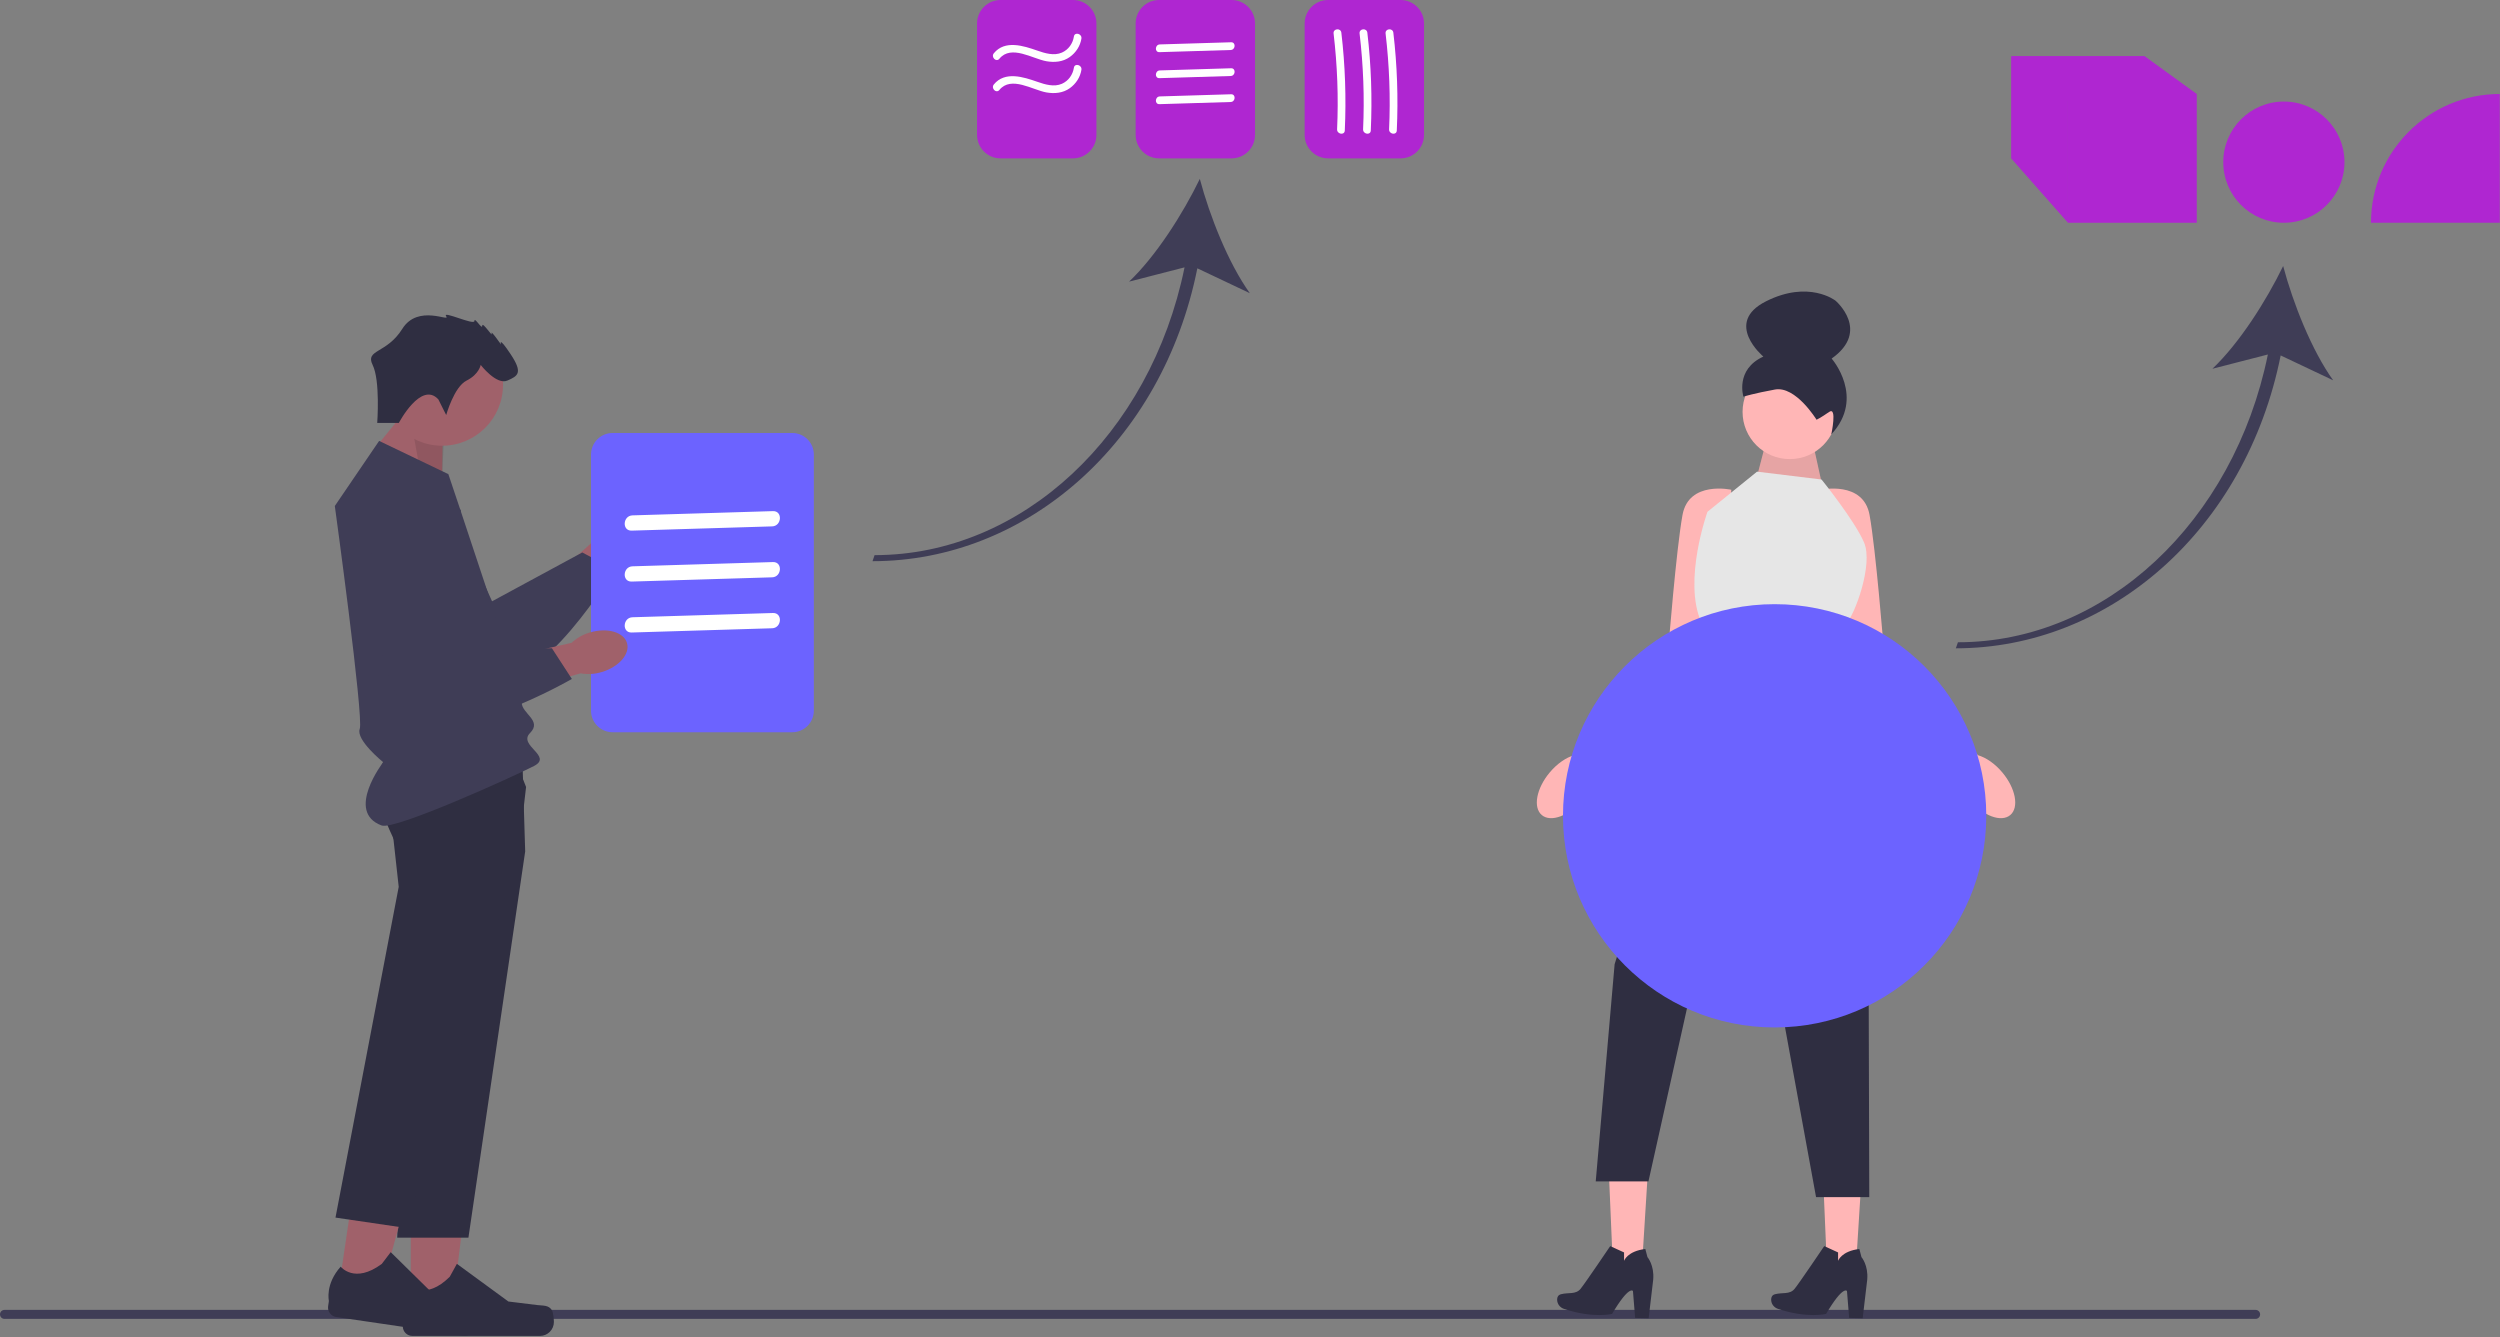 <svg width="660" height="353" viewBox="0 0 660 353" fill="none" xmlns="http://www.w3.org/2000/svg">
<rect x="0" y="0" width="660" height="353" fill="#808080" stroke="none"/>
<g clip-path="url(#clip0_2_151)">
<path d="M283.262 41.811H264.134C260.719 41.811 257.941 39.032 257.941 35.618V6.193C257.941 2.778 260.719 0 264.134 0H283.262C286.677 0 289.455 2.778 289.455 6.193V35.618C289.455 39.032 286.677 41.811 283.262 41.811Z" fill="#AF26D1"/>
<path d="M325.133 41.811H306.003C302.589 41.811 299.81 39.032 299.81 35.618V6.193C299.81 2.778 302.589 0 306.003 0H325.133C328.547 0 331.325 2.778 331.325 6.193V35.618C331.325 39.032 328.547 41.811 325.133 41.811Z" fill="#AF26D1"/>
<path d="M369.748 41.811H350.619C347.204 41.811 344.426 39.032 344.426 35.618V6.193C344.426 2.778 347.204 0 350.619 0H369.748C373.162 0 375.941 2.778 375.941 6.193V35.618C375.941 39.032 373.162 41.811 369.748 41.811Z" fill="#AF26D1"/>
<path d="M160.486 137.305C163.801 133.931 168.229 132.907 170.375 135.017C172.521 137.127 171.574 141.571 168.258 144.945C166.951 146.311 165.337 147.345 163.549 147.959L149.324 162.074L142.843 155.258L157.554 142.066C158.137 140.267 159.143 138.635 160.486 137.305Z" fill="#A0616A"/>
<path d="M114.992 125.653L129.907 158.741L153.724 145.849L162.248 150.373C162.248 150.373 142.778 182.922 129.447 179.217C116.116 175.512 92.444 141.914 96.709 131.545C100.974 121.175 114.992 125.653 114.992 125.653Z" fill="#3F3D56"/>
<path d="M530.941 14.81H566.148L579.941 24.811L543.98 26.811L530.941 14.81Z" fill="#AF26D1"/>
<path d="M0 346.999C0 347.659 0.53 348.189 1.19 348.189H595.48C596.14 348.189 596.67 347.659 596.67 346.999C596.67 346.339 596.14 345.809 595.48 345.809H1.19C0.53 345.809 0 346.339 0 346.999Z" fill="#3F3D56"/>
<path d="M602.099 93.837L615.954 100.401C610.271 92.47 605.374 80.084 602.753 70.228C598.314 79.409 591.159 90.642 584.076 97.353L598.719 93.585C589.696 137.809 555.757 169.557 516.892 169.557L516.342 171.154C556.937 171.154 592.885 139.846 602.099 93.837Z" fill="#3F3D56"/>
<path d="M316.099 70.837L329.954 77.401C324.271 69.47 319.374 57.084 316.753 47.227C312.314 56.409 305.159 67.642 298.076 74.353L312.72 70.585C303.696 114.809 269.757 146.557 230.892 146.557L230.342 148.154C270.937 148.154 306.885 116.846 316.099 70.837Z" fill="#3F3D56"/>
<path d="M528.612 203.919C526.646 201.577 524.291 199.985 522.176 199.372L497.303 171.255C497.303 171.255 495.226 145.081 493.564 135.941C491.902 126.801 480.685 129.294 480.685 129.294L481.931 155.468L488.994 183.719L518.099 208.429C518.607 209.355 519.23 210.28 519.977 211.169C523.518 215.387 528.321 217.183 530.706 215.18C533.09 213.178 532.153 208.136 528.612 203.919Z" fill="#FFB6B6"/>
<path d="M409.133 203.919C411.1 201.577 413.455 199.985 415.57 199.372L440.443 171.255C440.443 171.255 442.52 145.081 444.182 135.941C445.844 126.801 457.061 129.294 457.061 129.294L455.815 155.468L448.752 183.719L419.647 208.429C419.138 209.355 418.515 210.28 417.769 211.169C414.228 215.387 409.425 217.183 407.04 215.18C404.655 213.178 405.593 208.136 409.133 203.919Z" fill="#FFB6B6"/>
<path d="M463.859 125.762L466.744 114.67L477.984 114.13L481.347 129.42L463.859 125.762Z" fill="#FFB6B6"/>
<path opacity="0.1" d="M463.859 125.762L466.744 114.67L477.984 114.13L481.347 129.42L463.859 125.762Z" fill="black"/>
<path d="M435.156 307.482L424.628 306.88L426.009 339.189L433.143 339.597L435.156 307.482Z" fill="#FFB6B6"/>
<path d="M425.097 328.974L428.753 330.641L428.748 332.857C428.748 332.857 429.63 330.293 434.364 329.733L434.929 331.882C434.929 331.882 436.765 333.989 436.45 337.801L435.245 348.009L431.675 347.926L431.098 340.823C431.098 340.823 430.115 339.211 425.585 346.871C425.585 346.871 420.594 348.128 412.867 345.537C411.805 345.181 411.067 344.189 411.081 343.069C411.088 342.451 411.33 341.88 412.105 341.675C414.078 341.153 416.005 341.815 417.279 340.24C418.553 338.665 425.097 328.974 425.097 328.974Z" fill="#2F2E41"/>
<path d="M491.658 307.482L481.13 306.88L482.511 339.189L489.645 339.597L491.658 307.482Z" fill="#FFB6B6"/>
<path d="M481.599 328.974L485.255 330.641L485.25 332.857C485.25 332.857 486.132 330.293 490.866 329.733L491.431 331.882C491.431 331.882 493.267 333.989 492.952 337.801L491.747 348.009L488.177 347.926L487.6 340.823C487.6 340.823 486.617 339.211 482.087 346.871C482.087 346.871 477.097 348.128 469.369 345.537C468.307 345.181 467.569 344.189 467.583 343.069C467.591 342.451 467.832 341.88 468.607 341.675C470.58 341.153 472.507 341.815 473.781 340.24C475.056 338.665 481.599 328.974 481.599 328.974Z" fill="#2F2E41"/>
<path d="M472.501 121.203C479.384 121.203 484.965 115.622 484.965 108.739C484.965 101.855 479.384 96.275 472.501 96.275C465.617 96.275 460.037 101.855 460.037 108.739C460.037 115.622 465.617 121.203 472.501 121.203Z" fill="#FFB6B6"/>
<path d="M479.569 110.811C479.569 110.811 474.089 101.844 468.603 102.834C463.118 103.824 460.259 104.717 460.259 104.717C460.259 104.717 458.025 97.568 465.524 94.138C465.524 94.138 454.911 85.253 466.222 79.55C477.534 73.847 484.572 79.374 484.572 79.374C484.572 79.374 493.934 87.314 483.554 94.662C483.554 94.662 492.538 104.895 483.464 114.67C483.464 114.67 485.066 107.227 482.887 108.753C480.708 110.279 479.569 110.811 479.569 110.811Z" fill="#2F2E41"/>
<path d="M480.892 126.593L463.859 124.516L450.772 135.11C450.772 135.11 444.263 153.245 449.11 164.192C449.226 164.455 449.318 182.68 449.318 182.68H485.508C485.508 182.68 485.473 170.275 486.856 165.782C487.053 165.14 487.28 164.66 487.54 164.4C489.617 162.323 494.602 149.028 492.11 143.212C489.617 137.395 480.892 126.593 480.892 126.593Z" fill="#E6E6E6"/>
<path d="M449.11 181.849L426.26 254.554L421.274 311.887H435.192L447.033 258.709L463.339 227.926L479.438 316.042H493.487L493.148 196.806L485.479 181.849H449.11Z" fill="#2F2E41"/>
<path d="M468.502 271.249C499.361 271.249 524.376 246.233 524.376 215.374C524.376 184.516 499.361 159.5 468.502 159.5C437.644 159.5 412.628 184.516 412.628 215.374C412.628 246.233 437.644 271.249 468.502 271.249Z" fill="#6C63FF"/>
<path d="M108.452 346.169L119.328 346.168L124.501 304.22L108.45 304.221L108.452 346.169Z" fill="#A0616A"/>
<path d="M145.713 345.923C146.051 346.493 146.23 348.334 146.23 348.997C146.23 351.036 144.577 352.688 142.539 352.688H108.859C107.468 352.688 106.341 351.561 106.341 350.17V348.768C106.341 348.768 104.675 344.554 108.105 339.359C108.105 339.359 112.368 343.426 118.739 337.056L120.617 333.653L134.216 343.598L141.753 344.526C143.402 344.729 144.864 344.494 145.713 345.923Z" fill="#2F2E41"/>
<path d="M116.682 127.776L116.902 113.108L107.856 107.469L98.02 119.501L116.682 127.776Z" fill="#A0616A"/>
<path opacity="0.1" d="M116.682 127.776L117.267 113.474L107.856 107.469L111.054 125.17L116.682 127.776Z" fill="black"/>
<path d="M116.71 117.673C125.594 117.673 132.797 110.47 132.797 101.586C132.797 92.701 125.594 85.499 116.71 85.499C107.825 85.499 100.623 92.701 100.623 101.586C100.623 110.47 107.825 117.673 116.71 117.673Z" fill="#A0616A"/>
<path d="M138.649 224.77L123.663 326.747H104.862L107.362 268.536L108.678 237.929L104.862 223.36C104.862 223.36 103.122 220.121 101.656 216.196C100.004 211.766 98.699 206.455 100.637 203.937C101.349 203.008 103.202 202.321 105.721 201.809C107.26 201.495 109.051 201.25 110.984 201.06C122.103 199.96 137.918 200.647 137.918 200.647L138.32 213.915L138.543 221.324L138.649 224.77Z" fill="#2F2E41"/>
<path d="M89.295 341.182L100.055 342.763L111.275 302.013L95.395 299.68L89.295 341.182Z" fill="#A0616A"/>
<path d="M126.195 346.358C126.447 346.971 126.356 348.818 126.26 349.474C125.963 351.491 124.088 352.886 122.071 352.589L88.749 347.69C87.373 347.488 86.422 346.209 86.624 344.833L86.828 343.446C86.828 343.446 85.793 339.034 89.942 334.394C89.942 334.394 93.569 339.038 100.798 333.662L103.151 330.568L115.159 342.385L122.481 344.4C124.083 344.84 125.564 344.821 126.195 346.358Z" fill="#2F2E41"/>
<path d="M138.885 207.764L136.83 225.465L125.62 262.767L107.168 324.178L88.568 321.445L105.261 234.127L103.608 219.154C103.608 219.154 103.07 217.666 102.453 215.487C101.228 211.176 99.692 204.157 101.382 200.576C101.61 200.089 101.897 199.667 102.251 199.325C102.916 198.68 104.267 198.289 106.077 198.081C113.642 197.226 129.223 199.672 136.156 200.872L138.885 207.764Z" fill="#2F2E41"/>
<path d="M100.088 116.398L118.364 125.17C118.364 125.17 137.736 182.554 137.736 185.479C137.736 188.403 143.218 190.23 139.929 193.52C136.639 196.809 146.051 199.595 140.98 202.223C135.908 204.85 104.27 219.223 100.752 217.927C91.049 214.352 101.163 201.217 101.163 201.217C101.163 201.217 93.875 195.347 94.971 192.423C96.068 189.499 88.392 133.577 88.392 133.577L100.088 116.398Z" fill="#3F3D56"/>
<path d="M115.727 105.439L117.797 109.577C117.797 109.577 119.866 102.128 123.176 100.473C126.487 98.817 126.901 96.335 126.901 96.335C126.901 96.335 131.039 101.714 133.936 100.473C136.832 99.231 138.074 98.404 134.763 93.438C131.453 88.472 132.28 90.955 132.28 90.955C132.28 90.955 129.384 86.817 129.797 88.058C130.211 89.299 127.314 84.747 127.314 85.989C127.314 87.23 125.245 83.506 125.245 84.747C125.245 85.989 116.555 81.851 117.797 83.506C119.038 85.161 110.348 80.195 106.209 86.817C102.071 93.438 96.333 92.213 98.374 96.343C100.416 100.473 99.588 111.646 99.588 111.646H105.295C105.295 111.646 111.175 100.473 115.727 105.439Z" fill="#2F2E41"/>
<path d="M579.941 24.811H545.941V58.81H579.941V24.811Z" fill="#AF26D1"/>
<path d="M659.941 24.811L659.941 58.81H625.941C625.941 40.045 641.176 24.811 659.941 24.811Z" fill="#AF26D1"/>
<path d="M602.941 58.81C611.777 58.81 618.941 51.647 618.941 42.81C618.941 33.974 611.777 26.811 602.941 26.811C594.104 26.811 586.941 33.974 586.941 42.81C586.941 51.647 594.104 58.81 602.941 58.81Z" fill="#AF26D1"/>
<path d="M545.941 24.811L530.941 14.81V41.81L545.941 58.81" fill="#AF26D1"/>
<path d="M306.085 13.769L324.895 13.201C326.201 13.161 326.326 11.118 325.008 11.158L306.199 11.726C304.892 11.766 304.767 13.809 306.085 13.769Z" fill="white"/>
<path d="M306.085 20.633L324.895 20.064C326.201 20.025 326.326 17.982 325.008 18.021L306.199 18.59C304.892 18.629 304.767 20.673 306.085 20.633Z" fill="white"/>
<path d="M306.085 27.497L324.895 26.928C326.201 26.889 326.326 24.846 325.008 24.885L306.199 25.454C304.892 25.494 304.767 27.537 306.085 27.497Z" fill="white"/>
<path d="M263.836 15.509C266.953 11.713 272.593 15.523 276.261 16.166C278.407 16.542 280.622 16.344 282.433 15.043C284.037 13.891 285.189 12.158 285.493 10.194C285.694 8.898 283.71 8.339 283.507 9.647C283.221 11.493 282.082 13.111 280.351 13.878C278.261 14.804 275.863 14.058 273.83 13.351C270.205 12.089 265.308 10.487 262.38 14.053C261.545 15.07 262.994 16.535 263.836 15.509Z" fill="white"/>
<path d="M263.836 23.746C266.953 19.95 272.593 23.759 276.261 24.403C278.407 24.779 280.622 24.58 282.433 23.279C284.037 22.128 285.189 20.394 285.493 18.431C285.694 17.134 283.71 16.576 283.507 17.883C283.221 19.73 282.082 21.347 280.351 22.115C278.261 23.041 275.863 22.295 273.83 21.587C270.205 20.325 265.308 18.723 262.38 22.29C261.545 23.306 262.994 24.771 263.836 23.746Z" fill="white"/>
<path d="M209.161 193.311H161.72C158.581 193.311 156.027 190.757 156.027 187.617V120.004C156.027 116.864 158.581 114.311 161.72 114.311H209.161C212.301 114.311 214.854 116.864 214.854 120.004V187.617C214.854 190.757 212.301 193.311 209.161 193.311Z" fill="#6C63FF"/>
<path d="M352.067 8.841C353.058 17.23 353.38 25.693 352.994 34.133C352.934 35.44 354.965 35.789 355.026 34.465C355.42 25.839 355.128 17.198 354.115 8.622C353.96 7.308 351.911 7.52 352.067 8.841Z" fill="white"/>
<path d="M358.931 8.841C359.922 17.23 360.244 25.693 359.857 34.133C359.798 35.44 361.829 35.789 361.889 34.465C362.284 25.839 361.992 17.198 360.979 8.622C360.823 7.308 358.775 7.52 358.931 8.841Z" fill="white"/>
<path d="M365.795 8.841C366.786 17.23 367.108 25.693 366.721 34.133C366.662 35.44 368.693 35.789 368.753 34.465C369.148 25.839 368.856 17.198 367.843 8.622C367.687 7.308 365.639 7.52 365.795 8.841Z" fill="white"/>
<path d="M155.775 166.962C160.311 165.622 164.679 166.876 165.531 169.763C166.383 172.65 163.397 176.075 158.86 177.415C157.055 177.975 155.142 178.095 153.281 177.764L133.992 183.199L131.635 174.092L150.9 169.701C152.283 168.412 153.955 167.473 155.775 166.962Z" fill="#A0616A"/>
<path d="M121.658 134.69L118.634 170.858L145.715 171.149L150.971 179.242C150.971 179.242 118.148 198.247 108.292 188.536C98.436 178.825 94.051 137.96 102.813 130.965C111.576 123.971 121.658 134.69 121.658 134.69Z" fill="#3F3D56"/>
<path d="M166.755 140.086L203.841 138.965C206.417 138.887 206.664 134.858 204.065 134.937L166.979 136.058C164.403 136.136 164.156 140.165 166.755 140.086Z" fill="white"/>
<path d="M166.755 153.535L203.841 152.413C206.417 152.336 206.664 148.307 204.065 148.385L166.979 149.506C164.403 149.584 164.156 153.613 166.755 153.535Z" fill="white"/>
<path d="M166.755 166.983L203.841 165.862C206.417 165.784 206.664 161.755 204.065 161.833L166.979 162.955C164.403 163.032 164.156 167.061 166.755 166.983Z" fill="white"/>
</g>
<defs>
<clipPath id="clip0_2_151">
<rect width="659.941" height="352.688" fill="white"/>
</clipPath>
</defs>
</svg>
